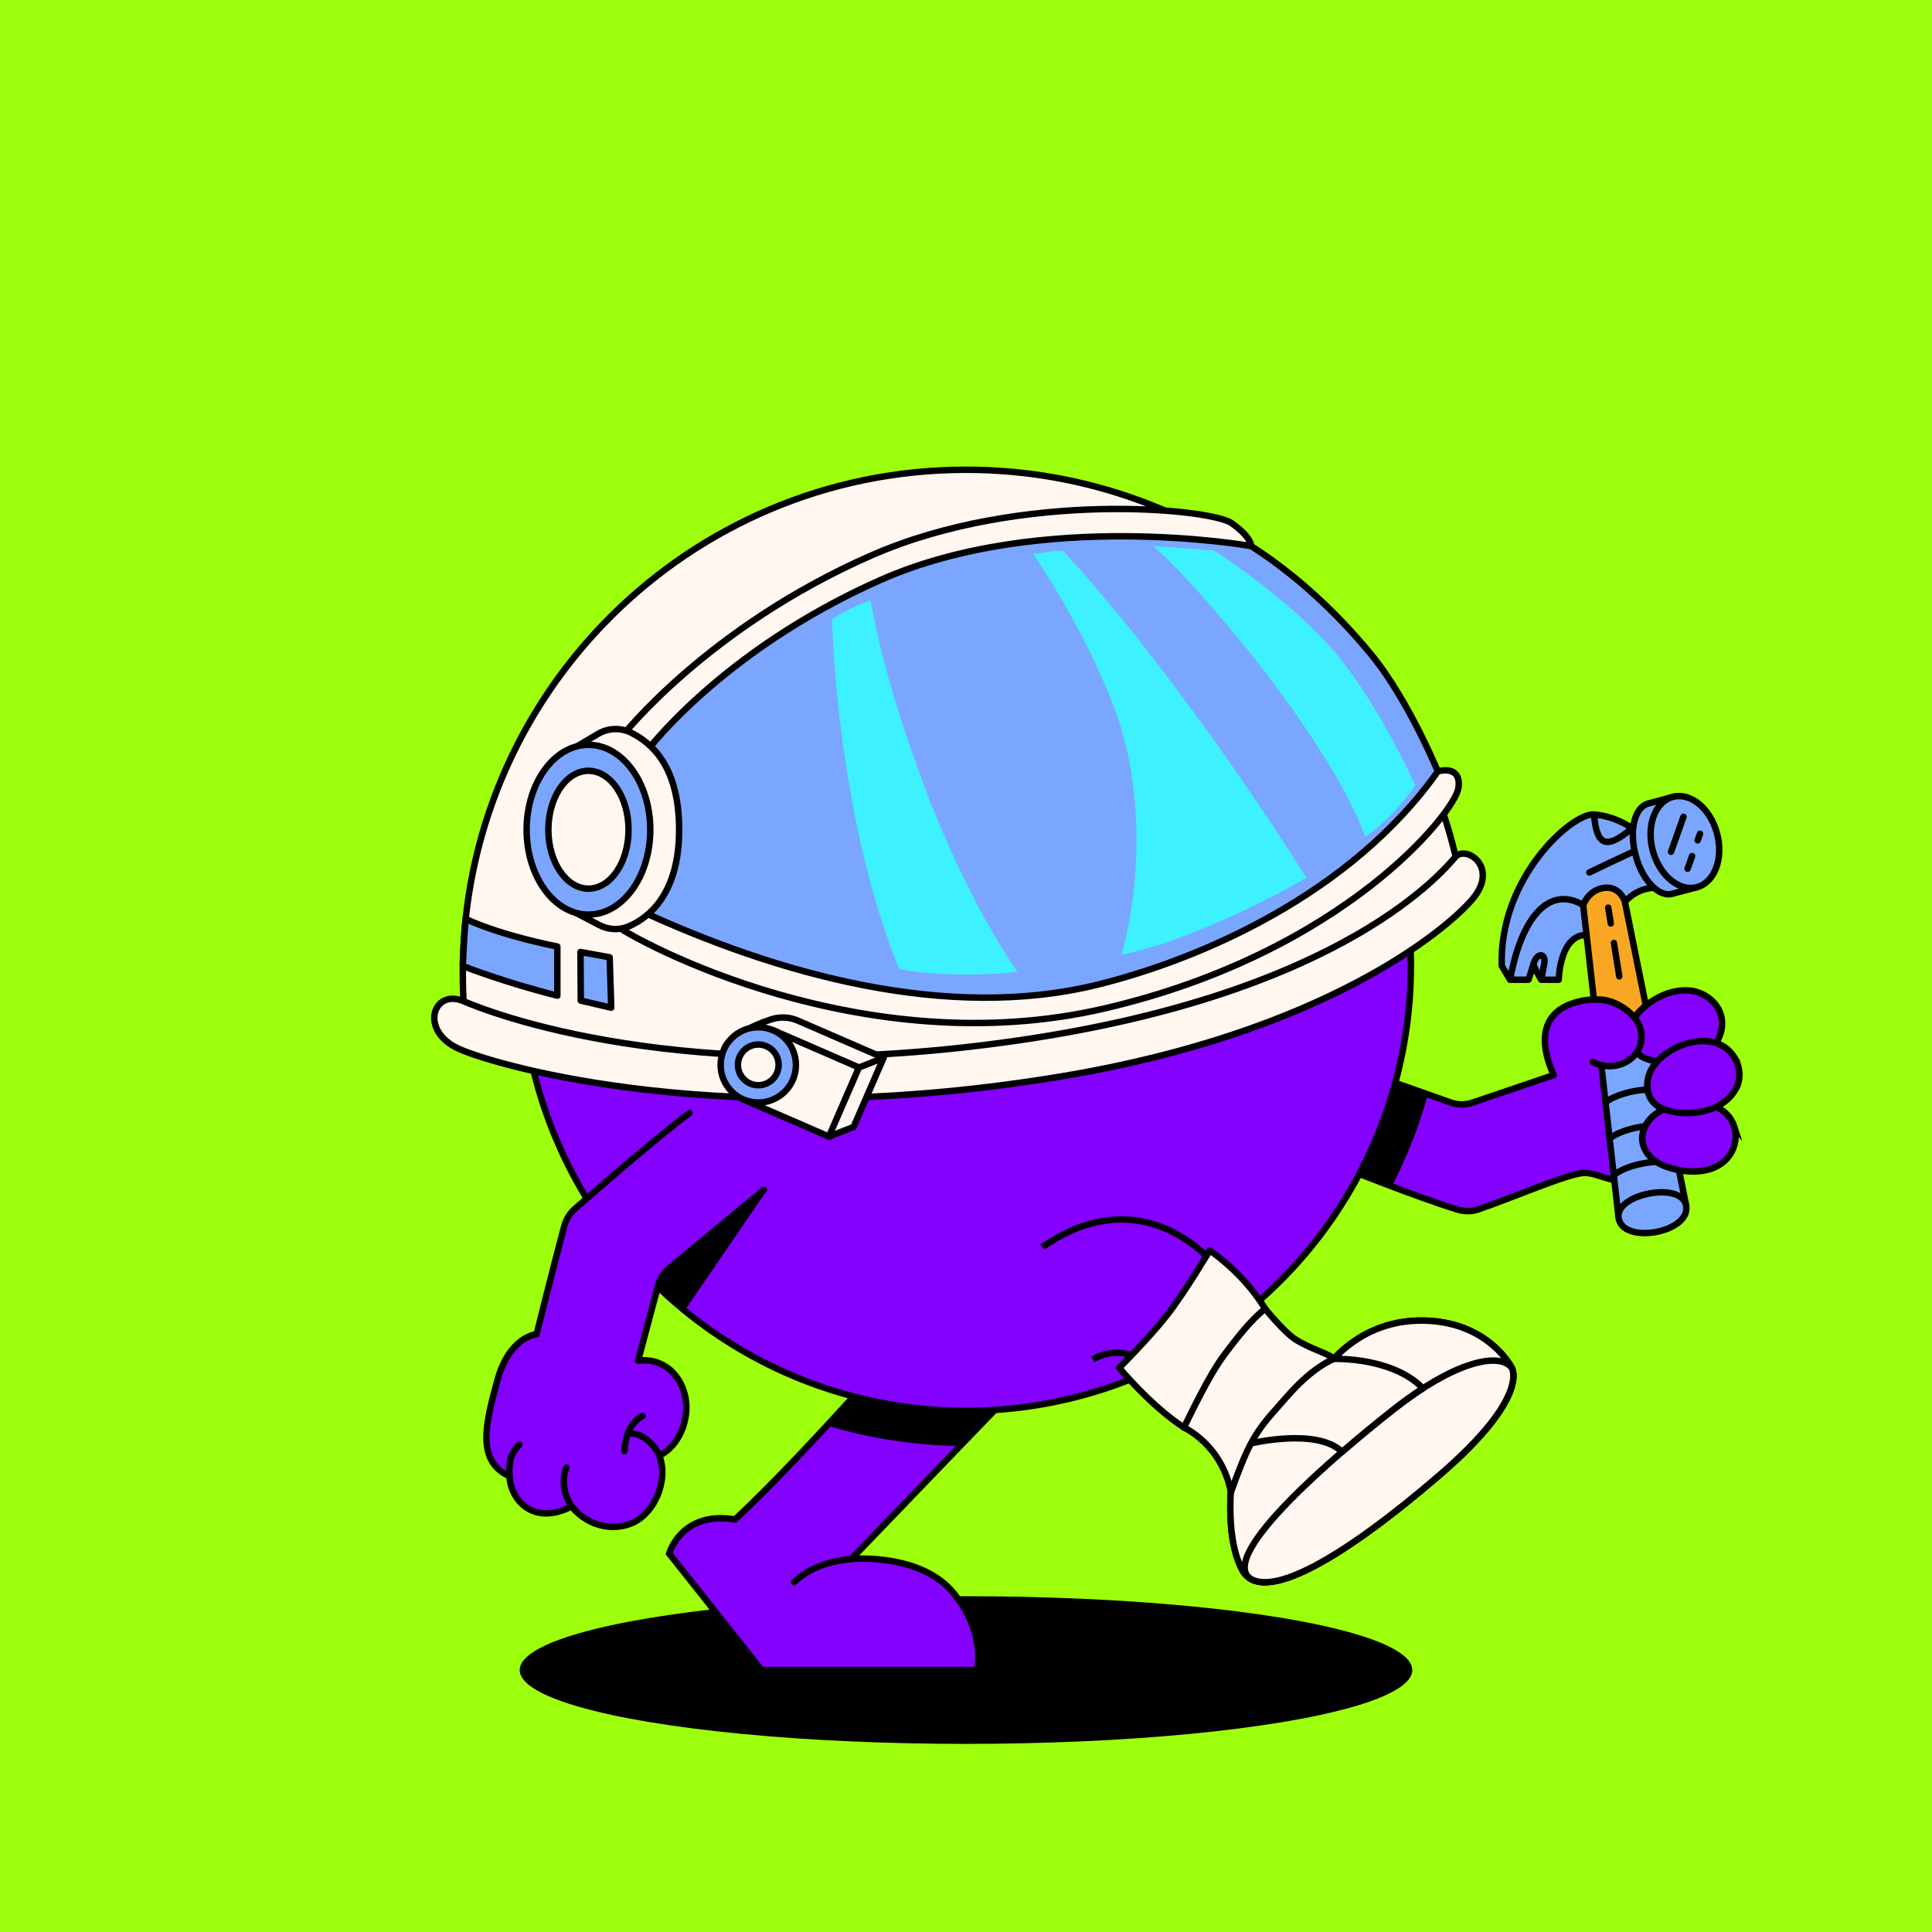 <?xml version="1.0" encoding="UTF-8"?>
<svg xmlns="http://www.w3.org/2000/svg" viewBox="0 0 600 600">
<rect x="0" y="0" width="600" height="600" fill="#333333" stroke="none"/>
<svg id="uuid-c55b6f18-22d9-42e7-94a5-9418063ab399" data-name="BACKGROUND" xmlns="http://www.w3.org/2000/svg" viewBox="0 0 600 600"><defs><style>
      .uuid-65b83bcd-5755-41b5-8f46-23c20c164524 {
        fill: #9dff0c;
      }
    </style></defs><rect class="uuid-65b83bcd-5755-41b5-8f46-23c20c164524" x="-1" y="-1" width="602" height="602"/></svg>
<svg id="uuid-9648c3a5-85bf-4111-b836-4f12d2846ea0" data-name="BODY" xmlns="http://www.w3.org/2000/svg" viewBox="0 0 600 600"><defs><style>
      .uuid-72b44662-bf92-45d6-ac71-8c8630eb5da1, .uuid-b37a1837-e78f-4ad9-8af6-f6160b19a96e, .uuid-b7e08078-eff0-49e0-882e-e19f6b9f0e51, .uuid-4887485d-8263-4dc3-866a-1e0074c49d38, .uuid-77a72000-cc0e-4046-a327-32f7083bfbd5 {
        stroke: #000;
        stroke-width: 2px;
      }

      .uuid-72b44662-bf92-45d6-ac71-8c8630eb5da1, .uuid-b37a1837-e78f-4ad9-8af6-f6160b19a96e, .uuid-4887485d-8263-4dc3-866a-1e0074c49d38, .uuid-77a72000-cc0e-4046-a327-32f7083bfbd5 {
        fill: #8400ff;
      }

      .uuid-72b44662-bf92-45d6-ac71-8c8630eb5da1, .uuid-b7e08078-eff0-49e0-882e-e19f6b9f0e51, .uuid-4887485d-8263-4dc3-866a-1e0074c49d38 {
        stroke-linecap: round;
      }

      .uuid-72b44662-bf92-45d6-ac71-8c8630eb5da1, .uuid-b7e08078-eff0-49e0-882e-e19f6b9f0e51, .uuid-77a72000-cc0e-4046-a327-32f7083bfbd5 {
        stroke-linejoin: round;
      }

      .uuid-a929d959-1aea-4f08-932c-c12aa89aeb8b {
        fill: #fff;
      }

      .uuid-b37a1837-e78f-4ad9-8af6-f6160b19a96e, .uuid-4887485d-8263-4dc3-866a-1e0074c49d38 {
        stroke-miterlimit: 10;
      }

      .uuid-b7e08078-eff0-49e0-882e-e19f6b9f0e51 {
        fill: none;
      }
    </style></defs><ellipse cx="300" cy="518.65" rx="138.6" ry="22.93"/><g><path class="uuid-b37a1837-e78f-4ad9-8af6-f6160b19a96e" d="m319.36,427.14c-1.16,1.05-54.95,57-54.95,57,0,0,21.51-1.95,31.74,10.62,10.23,12.57,7.26,23.89,7.26,23.89h-66.9s-28.69-36.17-28.69-36.17c0,0,3.74-13.4,20.44-10.59,20.9-19.38,55.52-59.13,55.52-59.13l35.59,14.38Z"/><path d="m283.78,412.76l31.28,12.64-3.24,9.5c-2.93,3.03-9.76,10.12-13.64,14.14-11.92,0-27.98-2.13-41.33-6.37,13.95-15.1,26.93-29.92,26.93-29.92Z"/></g><g><path class="uuid-72b44662-bf92-45d6-ac71-8c8630eb5da1" d="m409.81,359.6c9.2,3.77,29.89,12.05,42.79,16.03,2.11.65,4.41.69,6.5-.04,11.79-4.08,28.47-11.39,33.03-11.32,5.25.08,7.8,3.93,19.88,2.04,13.36-2.1,22.43-11.99,20.93-23.3-4.21-43.28-25.18-26.79-25.18-26.79,0,0-5.84-8.75-18.76-4.82-11.83,3.6-10.2,14.44-6.47,22.47l-25.29,8.58c-2.14.72-4.45.71-6.59-.02l-35.7-12.61"/><path class="uuid-4887485d-8263-4dc3-866a-1e0074c49d38" d="m533.36,312.82c2.5,3.94,1.62,9.14-1.57,12.4-2.47,2.53-5.88,3.88-9.32,4.4-2.8.43-5.7.42-8.49-.08-2.14-.39-4.29-1.1-5.79-2.75-1.66-1.83-2.27-4.46-1.98-6.87.51-4.17,3.84-7.14,7.22-9.26,3.17-1.98,6.86-3.26,10.64-3.09,3.8.18,7.36,2.19,9.3,5.24Z"/><path class="uuid-4887485d-8263-4dc3-866a-1e0074c49d38" d="m538.57,349.84c.97,3.03.32,6.43-1.5,9.01-3.77,5.33-11.17,5.65-16.96,4.27-3.31-.79-6.69-2.21-8.67-5.13-3.13-4.61-.82-9.79,3.48-12.56,2.58-1.66,5.61-2.67,8.63-3.14,5.73-.89,13.1,1.51,15.03,7.56Z"/><path class="uuid-4887485d-8263-4dc3-866a-1e0074c49d38" d="m538.71,328.53c1.8,2.99,2.06,6.89.22,9.9-1.95,3.2-4.94,5.25-8.49,6.28-3.66,1.07-7.64,1.27-11.4.44-2.25-.5-4.53-1.38-5.96-3.28-1.86-2.47-1.89-5.68-.85-8.49,1.2-3.24,4.17-5.69,7.09-7.37,6.15-3.56,15.21-4.43,19.39,2.52Z"/><path class="uuid-4887485d-8263-4dc3-866a-1e0074c49d38" d="m501.85,311.68s9.27,3.84,7.77,12.02c-1.04,5.68-8.17,9.55-14.94,6.13"/><path class="uuid-b7e08078-eff0-49e0-882e-e19f6b9f0e51" d="m500.67,331.08c2.41,1.63,5.11,8.04,3.4,14.42"/><path d="m443.44,339.88c-2.88,10.58-6.94,20.23-11.17,28.59-10.17-3.78-21.16-9.53-27-11.93l11.83-26.02,26.35,9.36Z"/></g><g><circle class="uuid-b37a1837-e78f-4ad9-8af6-f6160b19a96e" cx="300" cy="300" r="138.16"/><path class="uuid-a929d959-1aea-4f08-932c-c12aa89aeb8b" d="m184.58,308.17c-4.41,0-7.98-3.57-7.98-7.98,0-67.74,55.11-122.86,122.86-122.86,4.41,0,7.98,3.57,7.98,7.98s-3.57,7.98-7.98,7.98c-58.94,0-106.9,47.95-106.9,106.9,0,4.41-3.57,7.98-7.98,7.98Z"/></g><path class="uuid-b7e08078-eff0-49e0-882e-e19f6b9f0e51" d="m264.41,484.14c-4.06.49-11.49,1.36-17.85,7.23"/><path class="uuid-a929d959-1aea-4f08-932c-c12aa89aeb8b" d="m185.17,308.14c-4.41,0-7.98-3.57-7.98-7.98,0-67.74,55.11-122.86,122.86-122.86,4.41,0,7.98,3.57,7.98,7.98s-3.57,7.98-7.98,7.98c-58.94,0-106.9,47.95-106.9,106.9,0,4.41-3.57,7.98-7.98,7.98Z"/><path d="m203.75,397.46l34.2-27.46-24.86,36.3c-6.73-5.1-3.66-2.61-9.34-8.83Z"/><path class="uuid-77a72000-cc0e-4046-a327-32f7083bfbd5" d="m323.72,387.31c19.14-13.4,39.15-11.3,55.52,7.36,19.6,22.35,30.57,33.06,30.57,33.06,0,0,10.74-19.34,34.77-17.5,18.26,1.4,24.84,14.43,24.84,14.43,0,0,6.21,8.82-22.45,33.5-28.66,24.68-54.93,40.92-61.14,29.46-6.21-11.46-2.82-32.1-2.82-32.1,0,0-22.02-26.09-27.94-32.01-6.79-6.79-15.71-1.36-15.71-1.36"/><path class="uuid-b37a1837-e78f-4ad9-8af6-f6160b19a96e" d="m446.97,458.17c-25.89,22.29-49.82,37.69-58.79,32.02-9.77-7.44,26.84-38.54,44.88-52.7,18.04-14.16,32.17-17.82,36.36-12.81,0,0,6.21,8.82-22.45,33.5Z"/><path class="uuid-b7e08078-eff0-49e0-882e-e19f6b9f0e51" d="m409.81,427.74c-1.89,2.86-4.55,10.38-4.55,10.38"/><g><path class="uuid-72b44662-bf92-45d6-ac71-8c8630eb5da1" d="m214.11,345.7c-8.05,5.83-25.34,20.79-35.52,29.67-1.67,1.45-2.82,3.41-3.39,5.55-3.14,11.67-8.55,33.44-8.55,33.44,0,0-8.42.58-12.19,14.35-3.64,13.3-6.64,25.06,3.77,29.75.35,7.47,7.51,15.45,19.2,9.41.14-.06,1.32,1.32,1.44,1.45,2.64,2.7,6.36,4.45,10.13,4.81,3.65.36,7.61-.67,10.43-3.08,3.29-2.81,5.4-6.94,6.05-11.2.4-2.61.26-5.31-.75-7.78,0,0,6.2-2.51,8.05-11.34,1.99-9.49-4.22-19.42-14.62-18.18l6.17-23.11c.51-2.2,1.74-4.16,3.49-5.59l29.38-24.3"/><path class="uuid-b7e08078-eff0-49e0-882e-e19f6b9f0e51" d="m204.73,452.06c-1.37-3.47-5.39-7.08-9-6.88"/><path class="uuid-b7e08078-eff0-49e0-882e-e19f6b9f0e51" d="m178.86,469.3c-5.16-5.27-3.82-11.97-2.9-13.54"/><path class="uuid-b7e08078-eff0-49e0-882e-e19f6b9f0e51" d="m158.22,458.45c-.27-5.22.73-7.32,3.06-9.83"/><path class="uuid-b7e08078-eff0-49e0-882e-e19f6b9f0e51" d="m193.93,450.63c.14-2.07.48-4.16,1.32-6.06.85-1.95,2.36-3.88,4.31-4.85"/></g></svg>
<svg id="uuid-1cc09208-f3e2-41e0-bf45-a113ad3f9612" data-name="BODY" xmlns="http://www.w3.org/2000/svg" viewBox="0 0 600 600"><defs><style>
      .uuid-b1fb9c84-9278-4c3a-8295-76e21ab76bac {
        fill: none;
        stroke: #000;
        stroke-linecap: round;
        stroke-miterlimit: 10;
        stroke-width: 4px;
      }
    </style></defs><circle cx="369.54" cy="262.94" r="9.78" transform="translate(-8.58 12.49) rotate(-1.91)"/><path class="uuid-b1fb9c84-9278-4c3a-8295-76e21ab76bac" d="m352.87,296.37c1.76,5.11,7.33,7.82,12.44,6.06,5.11-1.76,7.82-7.33,6.06-12.44"/><circle cx="337.63" cy="273.96" r="9.78" transform="translate(-8.96 11.43) rotate(-1.91)"/></svg>
<svg id="uuid-f3db1eb6-4f97-4492-acd4-59277665a4db" data-name="BACKGROUND" xmlns="http://www.w3.org/2000/svg" viewBox="0 0 600 600"><defs><style>
      .uuid-137cf754-8ee9-43f1-a9ec-46d5467ffedf {
        stroke-linecap: round;
      }

      .uuid-137cf754-8ee9-43f1-a9ec-46d5467ffedf, .uuid-2ca244a5-3277-4142-b0d8-4f90aed69e5b, .uuid-6709d634-fb39-496e-8134-aaf453bc2ef6 {
        stroke: #000;
        stroke-width: 2px;
      }

      .uuid-137cf754-8ee9-43f1-a9ec-46d5467ffedf, .uuid-6709d634-fb39-496e-8134-aaf453bc2ef6 {
        fill: #fff7f0;
        stroke-linejoin: round;
      }

      .uuid-2ca244a5-3277-4142-b0d8-4f90aed69e5b {
        fill: none;
        stroke-miterlimit: 10;
      }
    </style></defs><g id="uuid-7a884093-fbd7-4212-8f65-d3cd505a74ba" data-name="plaster foot"><path class="uuid-6709d634-fb39-496e-8134-aaf453bc2ef6" d="m409.81,427.74s10.74-19.34,34.77-17.5c18.26,1.4,24.84,14.43,24.84,14.43,0,0,6.21,8.82-22.45,33.5-28.66,24.68-54.93,40.92-61.14,29.46-6.21-11.46-2.82-32.1-2.82-32.1"/><path class="uuid-2ca244a5-3277-4142-b0d8-4f90aed69e5b" d="m388.17,490.18c-9.77-7.44,26.84-38.54,44.88-52.7,18.04-14.16,32.17-17.82,36.36-12.81"/><path class="uuid-137cf754-8ee9-43f1-a9ec-46d5467ffedf" d="m416.78,450.89h0c5.91-5.12,11.7-9.81,16.28-13.41,3.06-2.4,6-4.49,8.8-6.3,0,0,0,0,0,0-5.14-5.62-15.52-9.19-27.65-9.19-23.41-.78-25.67,26.26-25.67,26.26,0,0,20.52-4.94,28.24,2.63Z"/><path class="uuid-137cf754-8ee9-43f1-a9ec-46d5467ffedf" d="m367.67,443.32s11.74,5.26,14.61,20.07c4.7-13.04,6.92-17.95,13.57-25.3,3.66-4.05,9.91-12.26,18.37-16.09-1.55-1.7-7.15-2.95-12.1-6.16-3.32-2.15-9.22-9.4-9.22-9.4.34-.54-7.1,3.85-15.83,16-5.28,7.35-9.39,20.89-9.39,20.89Z"/><path class="uuid-137cf754-8ee9-43f1-a9ec-46d5467ffedf" d="m347.59,424.78s9.65,11.74,20.09,18.54c2.35-4.71,7.74-16.1,12.26-22.19,4.52-6.09,8.61-11.22,12.96-14.7-6.96-11.39-17.22-18.09-17.22-18.09,0,0-7.65,12.92-13.22,20.05-5.57,7.13-14.87,16.39-14.87,16.39Z"/></g></svg>
<svg id="uuid-2f504206-111c-4779-9236-233d24245c5e" data-name="BODY" xmlns="http://www.w3.org/2000/svg" xmlns:xlink="http://www.w3.org/1999/xlink" viewBox="0 0 600 600"><defs><style>
      .uuid-d3edaed5-c7c6-4c4d-aa40-9a4dd8648ee7, .uuid-68d6c310-ce9e-402f-977e-09a9487d1f3f, .uuid-c55da662-6359-43da-9ece-79f419a77998 {
        fill: none;
      }

      .uuid-a378b470-e58b-414a-9aaa-c42cc7401d46, .uuid-ec8004b7-0527-439b-bc6e-4b5df54d70f5, .uuid-a970ff5c-387f-4ed2-bc98-796834b27354 {
        fill: #7aa6ff;
      }

      .uuid-a378b470-e58b-414a-9aaa-c42cc7401d46, .uuid-ec8004b7-0527-439b-bc6e-4b5df54d70f5, .uuid-68d6c310-ce9e-402f-977e-09a9487d1f3f, .uuid-5f18a3b5-25e8-4b4a-92b0-9c895b96bdd6 {
        stroke: #000;
        stroke-linecap: round;
        stroke-linejoin: round;
      }

      .uuid-a378b470-e58b-414a-9aaa-c42cc7401d46, .uuid-68d6c310-ce9e-402f-977e-09a9487d1f3f, .uuid-5f18a3b5-25e8-4b4a-92b0-9c895b96bdd6 {
        stroke-width: 2px;
      }

      .uuid-ec8004b7-0527-439b-bc6e-4b5df54d70f5 {
        stroke-width: 2px;
      }

      .uuid-5f18a3b5-25e8-4b4a-92b0-9c895b96bdd6 {
        fill: #f9a723;
      }

      .uuid-c55da662-6359-43da-9ece-79f419a77998 {
        clip-path: url(#uuid-eca54416-6e61-412d-a418-e0bcf3f00aa5);
      }
    </style><clipPath id="uuid-eca54416-6e61-412d-a418-e0bcf3f00aa5"><path class="uuid-d3edaed5-c7c6-4c4d-aa40-9a4dd8648ee7" d="m500.24,288.07s3.15-12.64,14.55-12.39c0,0,6.81-3.05,4.79-13.7s-9.48-7.62-9.48-7.62l-3.26,2.83s-4.99-3.71-11.8-4.25c-6.81-.54-29.6,19.74-28.65,47.05l2.58,4.27h5.71s1.04-3.08,1.49-4.63c.71,1.5,2.45,4.63,2.45,4.63h5.46s.25-16.04,10.62-13.7c3.59.81,5.54-2.49,5.54-2.49h0Z"/></clipPath></defs><g id="uuid-867e74de-e6be-4fed-8810-6aee283b78c1" data-name="uuid-7815cad7-8e3a-44d2-a5d3-2b4a6315d68d"><g><g><g><path class="uuid-a970ff5c-387f-4ed2-bc98-796834b27354" d="m500.24,288.07s3.15-12.64,14.55-12.39c0,0,6.81-3.05,4.79-13.7s-9.48-7.62-9.48-7.62l-3.26,2.83s-4.99-3.71-11.8-4.25c-6.81-.54-29.6,19.74-28.65,47.05l2.58,4.27h5.71s1.04-3.08,1.49-4.63c.71,1.5,2.45,4.63,2.45,4.63h5.46s.25-16.04,10.62-13.7c3.59.81,5.54-2.49,5.54-2.49h0Z"/><g class="uuid-c55da662-6359-43da-9ece-79f419a77998"><g><path class="uuid-68d6c310-ce9e-402f-977e-09a9487d1f3f" d="m468.96,304.27c3.56-19.63,12.25-29.34,22.7-23.21"/><path class="uuid-68d6c310-ce9e-402f-977e-09a9487d1f3f" d="m495.04,252.95c.78,9.4,3.57,11.29,11.8,4.25"/><path class="uuid-68d6c310-ce9e-402f-977e-09a9487d1f3f" d="m513.81,261.46s-11.73,5.35-20.22,9.49"/><path class="uuid-68d6c310-ce9e-402f-977e-09a9487d1f3f" d="m476.17,299.64c1.03-4.04,4.15-3.86,3.36-.09-.26,1.25-.58,3.01-.91,4.73"/></g></g><path class="uuid-68d6c310-ce9e-402f-977e-09a9487d1f3f" d="m500.24,288.07s3.15-12.64,14.55-12.39c0,0,6.81-3.05,4.79-13.7s-9.48-7.62-9.48-7.62l-3.26,2.83s-4.99-3.71-11.8-4.25c-6.81-.54-29.6,19.74-28.65,47.05l2.58,4.27h5.71s1.04-3.08,1.49-4.63c.71,1.5,2.45,4.63,2.45,4.63h5.46s.25-16.04,10.62-13.7c3.59.81,5.54-2.49,5.54-2.49h0Z"/></g><g><path class="uuid-a378b470-e58b-414a-9aaa-c42cc7401d46" d="m523.26,261.51c2.07,7.74,7.98,12.89,3.75,14.02-.15.04-7.96,2.12-8.12,2.15-4.13.64-8.94-4.61-10.93-12.07-2.03-7.6-.39-14.68,3.67-16,.07-.02,7.8-2.09,7.87-2.11,4.22-1.13,1.68,6.28,3.75,14.02Z"/><ellipse class="uuid-ec8004b7-0527-439b-bc6e-4b5df54d70f5" cx="523.26" cy="261.51" rx="10.33" ry="14.51" transform="translate(-49.81 144.13) rotate(-14.98)"/><line class="uuid-68d6c310-ce9e-402f-977e-09a9487d1f3f" x1="522.82" y1="253.67" x2="518.96" y2="264.52"/><line class="uuid-68d6c310-ce9e-402f-977e-09a9487d1f3f" x1="525.49" y1="265.86" x2="524.1" y2="269.78"/><line class="uuid-68d6c310-ce9e-402f-977e-09a9487d1f3f" x1="527.96" y1="258.93" x2="527.23" y2="260.97"/></g></g><g><path class="uuid-a378b470-e58b-414a-9aaa-c42cc7401d46" d="m521.42,363.39c-.44-.08-.88-.17-1.31-.27-3.31-.79-6.69-2.21-8.67-5.13-3.13-4.61-.82-9.79,3.48-12.56.56-.36,1.14-.68,1.74-.98-1.39-.55-2.66-1.35-3.57-2.56-1.86-2.47-1.89-5.68-.85-8.49.51-1.39,1.37-2.62,2.39-3.72v-.04c-.22-.03-.44-.05-.65-.09-2.1-.38-4.21-1.08-5.7-2.67-2.17,3.15-6.46,5-10.98,3.92l5.35,47.25,20.98-3.74-2.2-10.91h0Z"/><path class="uuid-5f18a3b5-25e8-4b4a-92b0-9c895b96bdd6" d="m507.62,316.05c.9-1.44,2.13-2.7,3.5-3.77l-6.51-32.3s-1.48-4.85-6.4-4.25c-4.92.61-6.54,5.33-6.54,5.33l3.32,29.35c2.06-.09,4.27.05,6.86,1.27,0,0,3.42,1.42,5.77,4.37h0Z"/></g><line class="uuid-68d6c310-ce9e-402f-977e-09a9487d1f3f" x1="501.22" y1="292.85" x2="502.88" y2="303.21"/><line class="uuid-68d6c310-ce9e-402f-977e-09a9487d1f3f" x1="499.45" y1="281.87" x2="500.24" y2="286.79"/><path class="uuid-a378b470-e58b-414a-9aaa-c42cc7401d46" d="m502.64,378.04c.99,8.71,22.7,4.78,20.98-3.74-1.51-7.49-21.81-3.52-20.98,3.74Z"/><path class="uuid-68d6c310-ce9e-402f-977e-09a9487d1f3f" d="m514.37,360.81c-4.9.25-10.44,1.84-13.21,4.18"/><path class="uuid-68d6c310-ce9e-402f-977e-09a9487d1f3f" d="m510.84,349.77c-4.19.5-8.51,1.88-10.97,3.8"/><path class="uuid-68d6c310-ce9e-402f-977e-09a9487d1f3f" d="m511.64,338.39c-4.76.21-10.15,1.71-13.05,3.94"/></g></g></svg>
<svg id="uuid-b435763a-c472-44da-a67a-e9e837fe0ccc" data-name="BODY" xmlns="http://www.w3.org/2000/svg" viewBox="0 0 600 600"><defs><style>
      .uuid-4a0441b6-000c-4e7a-abf1-7c702da6f88d {
        fill: #7aa6ff;
      }

      .uuid-4a0441b6-000c-4e7a-abf1-7c702da6f88d, .uuid-c6cdb512-b792-458d-9ced-5ea59dfaeca5, .uuid-6d94cb51-a65b-4f8c-a1b1-406de2803bfa, .uuid-ae63226a-9b36-45a3-82d1-fbc4c564cf5c {
        stroke: #000;
        stroke-linecap: round;
        stroke-linejoin: round;
      }

      .uuid-4a0441b6-000c-4e7a-abf1-7c702da6f88d, .uuid-6d94cb51-a65b-4f8c-a1b1-406de2803bfa, .uuid-ae63226a-9b36-45a3-82d1-fbc4c564cf5c {
        stroke-width: 2px;
      }

      .uuid-aa825ba1-e97a-4699-b196-07d41c01d80a {
        fill: #3ef1ff;
      }

      .uuid-c6cdb512-b792-458d-9ced-5ea59dfaeca5 {
        stroke-width: 2px;
      }

      .uuid-c6cdb512-b792-458d-9ced-5ea59dfaeca5, .uuid-6d94cb51-a65b-4f8c-a1b1-406de2803bfa {
        fill: #fff7f0;
      }

      .uuid-ae63226a-9b36-45a3-82d1-fbc4c564cf5c {
        fill: none;
      }
    </style></defs><g id="uuid-d21cdb81-6d30-4aee-95e2-0cd1953e30cb" data-name="uuid-0ddaaa68-545c-4eb2-a737-12a968a2ee61"><g id="uuid-6584a94e-1531-4cce-8f9d-343e3ee22826" data-name="uuid-0f5b18c2-d5c6-4aaa-8f08-473e1121eb23"><g id="uuid-0d2b73fa-9296-464b-8ccd-8fb51db96085" data-name="uuid-bf236e71-ae9d-44b4-a6ab-50816829c233"><path class="uuid-6d94cb51-a65b-4f8c-a1b1-406de2803bfa" d="m144.15,313.8c-.28-3.84-.43-7.72-.43-11.63,0-86.31,69.97-156.28,156.28-156.28,74.78,0,137.3,52.53,152.66,122.7-32.23,51.24-213.13,84.28-308.51,45.21h0Z"/><path class="uuid-6d94cb51-a65b-4f8c-a1b1-406de2803bfa" d="m143.99,310.94c-9.53-4.06-13.98,9.29-1.3,14.86,12.68,5.57,83.63,25.81,187.61,8.37,80.49-13.5,118.49-44.98,126.94-54.88,8.45-9.9-1.85-16.86-5.17-13.23s-33.72,42.11-135.39,56.99c-105.24,15.4-165.43-9.02-172.7-12.11h0Z"/><path class="uuid-4a0441b6-000c-4e7a-abf1-7c702da6f88d" d="m143.72,300s13.04,5.13,29.37,9.21v-15.26s-16.89-3.19-28.48-8.56c0,0-.54,5.84-.89,14.61Z"/><polygon class="uuid-4a0441b6-000c-4e7a-abf1-7c702da6f88d" points="180.37 310.76 180.27 295.65 189.34 297.3 189.82 312.95 180.37 310.76"/><g><path class="uuid-6d94cb51-a65b-4f8c-a1b1-406de2803bfa" d="m247.79,316.97c-2.24-.97-4.61-1.19-6.84-.76-3.67.7-14.16,5.28-15.76,8.97-2.57,5.92,7.37,10.68,13.29,13.25l18.96,14.57,7.65-3.02,9.31-21.46-26.61-11.55h0Z"/><rect class="uuid-c6cdb512-b792-458d-9ced-5ea59dfaeca5" x="237.1" y="321.98" width="23.39" height="29" transform="translate(-158.93 430.74) rotate(-66.54)"/><circle class="uuid-4a0441b6-000c-4e7a-abf1-7c702da6f88d" cx="235.49" cy="330.71" r="11.69"/><circle class="uuid-6d94cb51-a65b-4f8c-a1b1-406de2803bfa" cx="235.49" cy="330.71" r="6.32"/><line class="uuid-ae63226a-9b36-45a3-82d1-fbc4c564cf5c" x1="266.75" y1="331.53" x2="274.4" y2="328.51"/></g><g><path class="uuid-4a0441b6-000c-4e7a-abf1-7c702da6f88d" d="m196.05,231.32s22.08-30.4,74.49-54.02c52.41-23.62,110.53-11.95,110.53-11.95,0,0,21.58,9.91,44.53,37.62,12.56,15.17,22.27,39.78,22.27,39.78,0,0-15.89,36.62-87.54,61.53-71.65,24.91-153.37-9.48-165.47-18.89,0,0,14.75-7.61,13.01-27.92-1.74-20.32-11.82-26.15-11.82-26.15Z"/><g><path class="uuid-aa825ba1-e97a-4699-b196-07d41c01d80a" d="m270.45,186.45c-7.13,2.28-12.08,5.9-12.08,5.9,0,0,1.2,60.27,20.88,108.62,17.33,3.21,36.8.86,36.8.86,0,0-14.89-20.19-28.84-57.27-13.95-37.08-16.77-58.1-16.77-58.1h0Z"/><path class="uuid-aa825ba1-e97a-4699-b196-07d41c01d80a" d="m320.88,172.05s6.01-1.06,9.19-1.06c38.43,41.61,75.68,101.61,75.68,101.61,0,0-31.59,18.62-57.52,23.93,5.89-20.28,7.43-51.51-2.24-76.86-9.67-25.34-25.11-47.62-25.11-47.62Z"/><path class="uuid-aa825ba1-e97a-4699-b196-07d41c01d80a" d="m358.09,169.61c-.26-.22,19.02,1.38,19.02,1.38,0,0,21.01,13.35,35.63,29.48,14.63,16.13,26.76,43.39,26.76,43.39,0,0-6.25,9.75-15.5,16-12.13-32.26-53.54-79.96-65.91-90.24h0Z"/></g><path class="uuid-6d94cb51-a65b-4f8c-a1b1-406de2803bfa" d="m199.82,234.55s23.32-32.08,73.44-54.35c50.12-22.26,115.28-10.61,115.28-10.61,0,0,.28-2.62-6.05-7.12-6.33-4.5-65.2-10.41-111.76,9.97-51.18,22.4-77.67,56.34-77.67,56.34l6.76,5.78h0Z"/><path class="uuid-6d94cb51-a65b-4f8c-a1b1-406de2803bfa" d="m197.61,282.24c44.05,20.53,96.81,34.96,143.03,23.61,32.29-7.93,79.02-28.25,105.89-66.29,0,0,7.43-2.28,6.4,5.15-1.03,7.43-35.45,51.12-109.89,68.47-74.44,17.35-144.78-20.23-153.23-26.72l7.79-4.2h0Z"/></g><g><path class="uuid-6d94cb51-a65b-4f8c-a1b1-406de2803bfa" d="m178.8,283.48l7.38,3.84c2.87,1.49,6.26,1.61,9.22.31,6.25-2.74,15.51-10.14,15.51-29.95s-8.62-26.95-14.84-30.1c-3.27-1.66-7.16-1.54-10.31.32l-6.53,3.86-.43,51.72h0Z"/><ellipse class="uuid-4a0441b6-000c-4e7a-abf1-7c702da6f88d" cx="182.75" cy="257.68" rx="19.2" ry="26.36"/><ellipse class="uuid-6d94cb51-a65b-4f8c-a1b1-406de2803bfa" cx="182.75" cy="257.68" rx="12.45" ry="18.3"/></g></g></g></g></svg>
</svg>